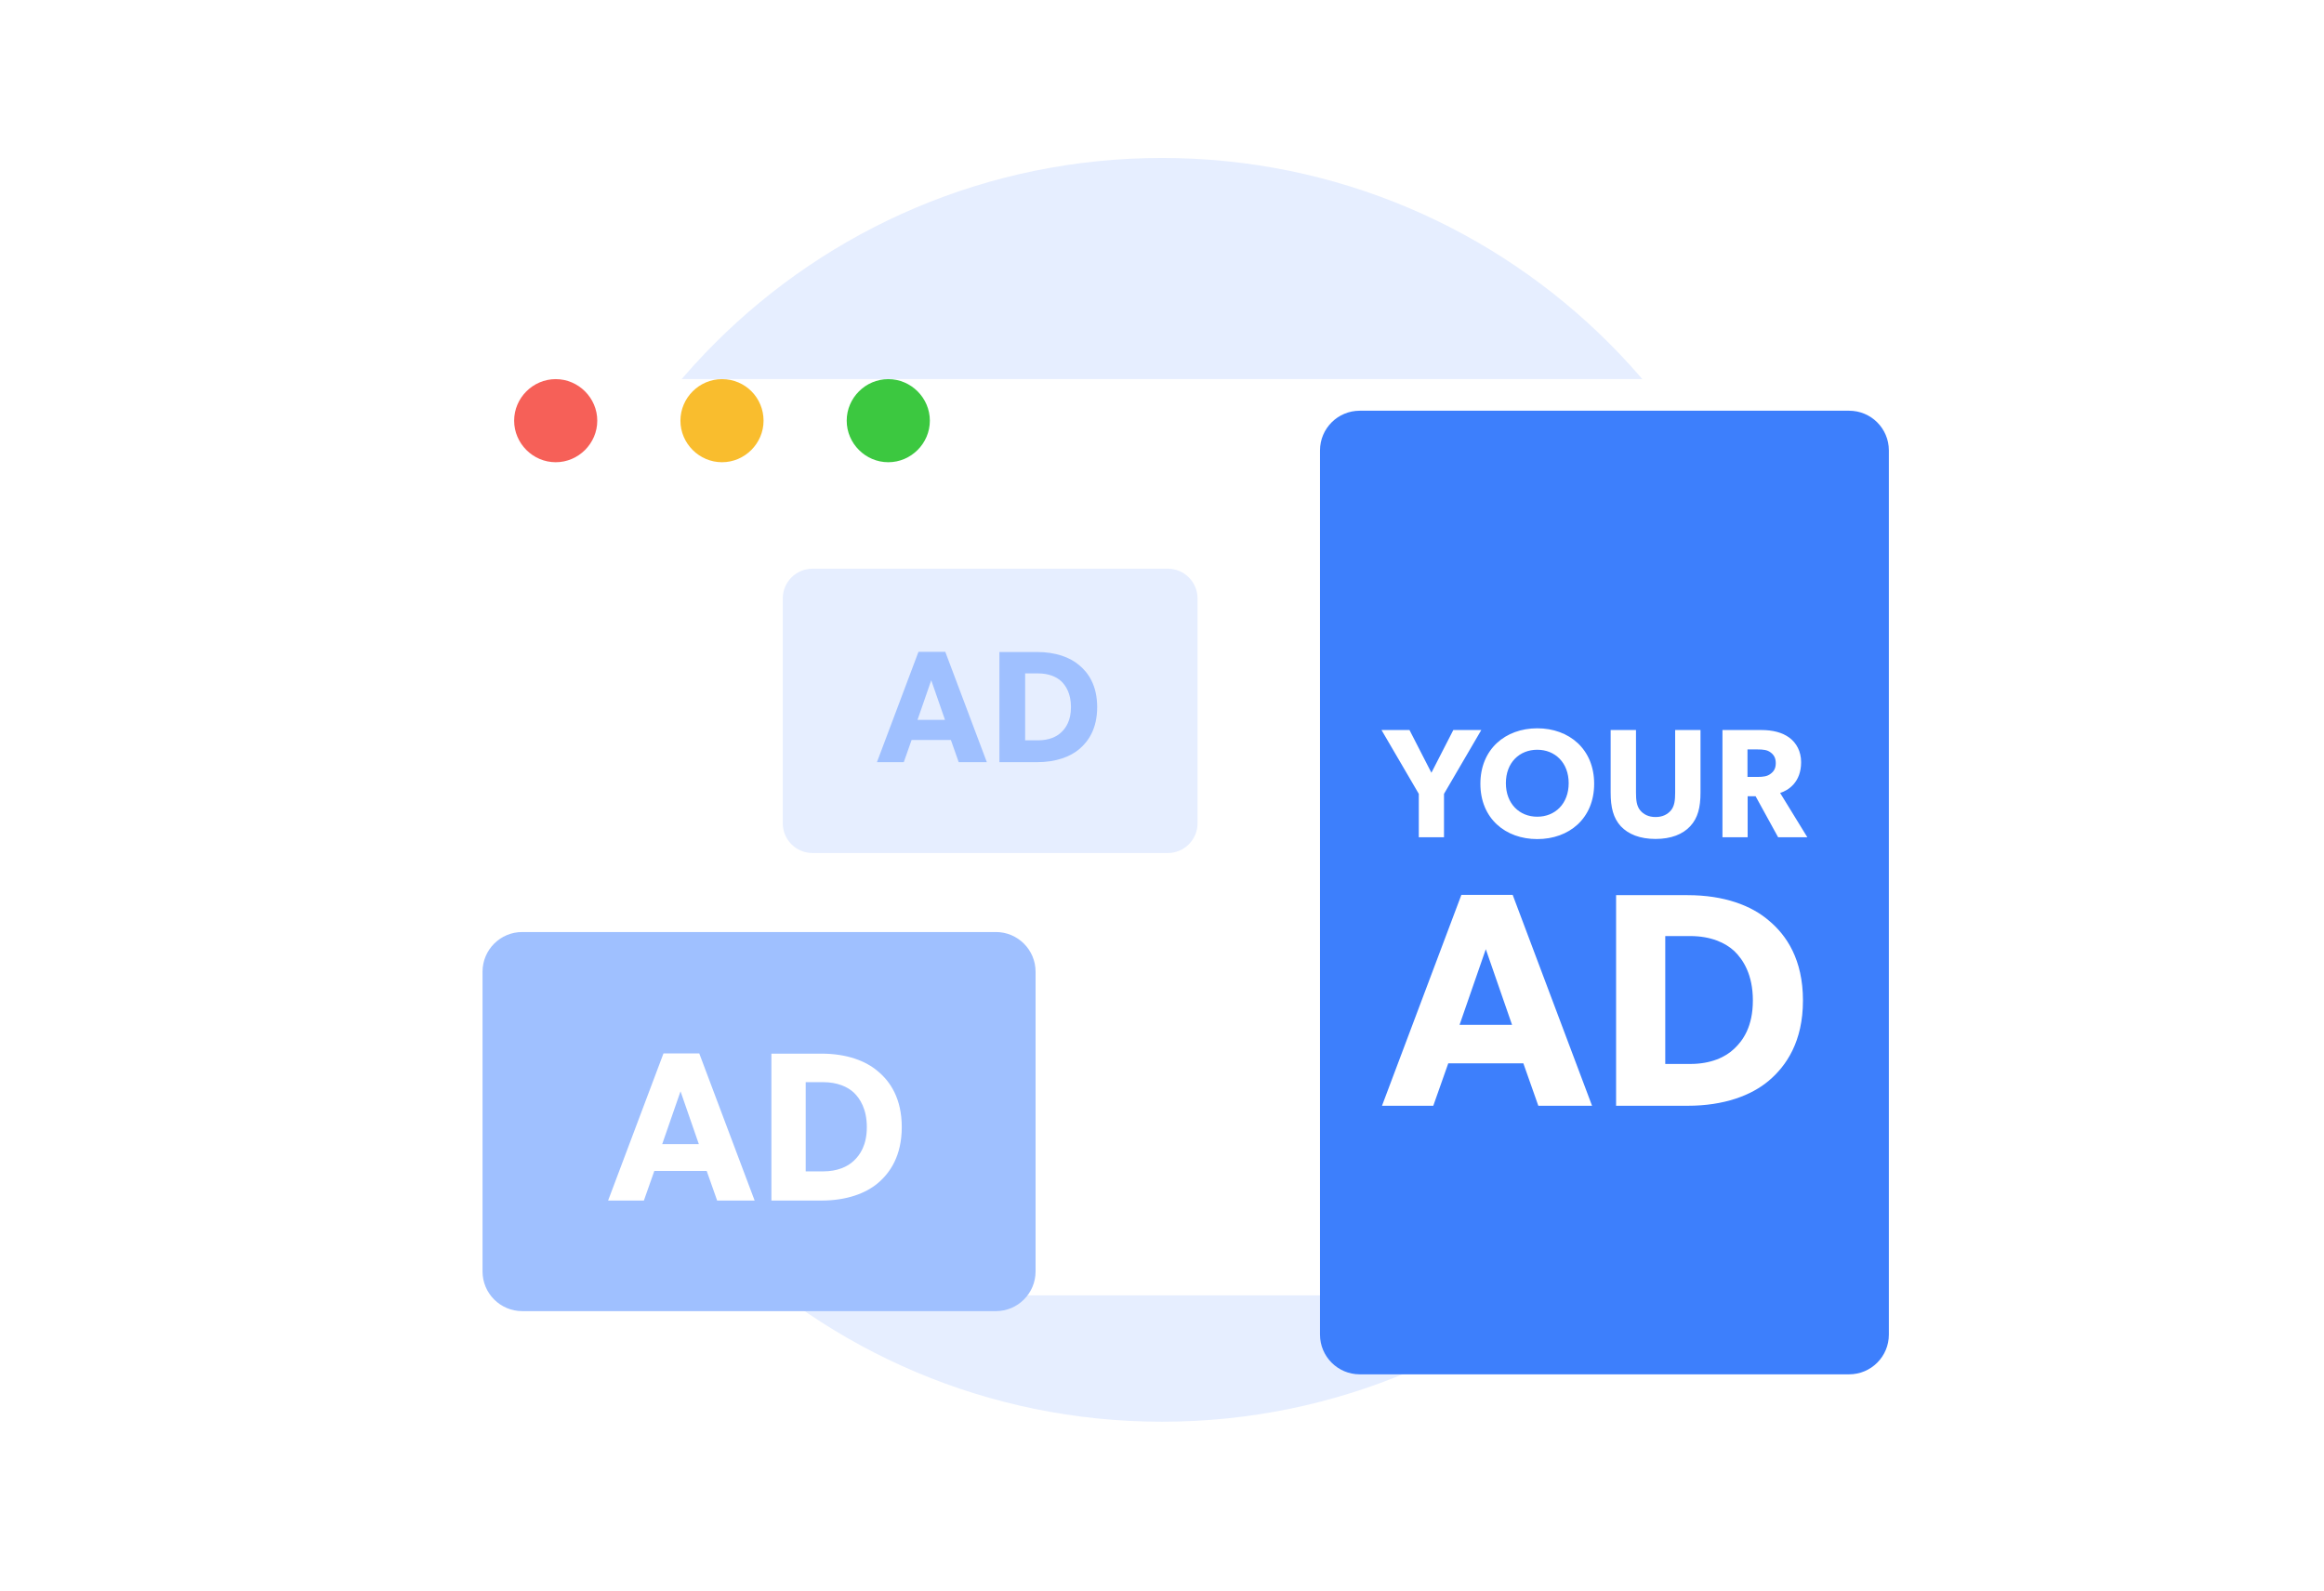 <svg width="130" height="89" viewBox="0 0 130 89" fill="none" xmlns="http://www.w3.org/2000/svg">
<path d="M65 79.552C84.526 79.552 100.356 63.722 100.356 44.195C100.356 24.669 84.526 8.839 65 8.839C45.473 8.839 29.644 24.669 29.644 44.195C29.644 63.722 45.473 79.552 65 79.552Z" fill="#E6EEFF"/>
<g filter="url(#filter0_dd_4_10785)">
<path d="M27.222 15.91H102.778C106.32 15.91 109.195 18.641 109.195 22.005V61.083C109.195 64.446 106.32 67.177 102.778 67.177H27.222C23.68 67.177 20.805 64.446 20.805 61.083V22.005C20.805 18.641 23.68 15.91 27.222 15.91Z" fill="white"/>
</g>
<path d="M103.438 22.982H76.06C74.834 22.982 73.839 23.976 73.839 25.203V74.678C73.839 75.905 74.834 76.9 76.06 76.9H103.438C104.665 76.9 105.659 75.905 105.659 74.678V25.203C105.659 23.976 104.665 22.982 103.438 22.982Z" fill="#3D7FFC"/>
<path d="M55.707 52.151H29.213C27.986 52.151 26.992 53.145 26.992 54.372V71.143C26.992 72.37 27.986 73.364 29.213 73.364H55.707C56.934 73.364 57.928 72.37 57.928 71.143V54.372C57.928 53.145 56.934 52.151 55.707 52.151Z" fill="#9FC0FF"/>
<path d="M65.323 31.821H45.452C44.532 31.821 43.786 32.567 43.786 33.487V46.065C43.786 46.985 44.532 47.731 45.452 47.731H65.323C66.243 47.731 66.989 46.985 66.989 46.065V33.487C66.989 32.567 66.243 31.821 65.323 31.821Z" fill="#E6EEFF"/>
<path d="M42.213 67.177L39.115 58.944H37.114L34.016 67.177H36.017L36.601 65.521H39.532L40.116 67.177H42.213ZM39.092 64.019H37.042L38.067 61.065L39.092 64.019ZM50.443 63.066C50.443 61.47 49.799 60.516 49.108 59.944C48.429 59.361 47.369 58.956 45.939 58.956H43.151V67.177H45.939C47.369 67.177 48.429 66.772 49.108 66.2C49.799 65.616 50.443 64.663 50.443 63.066ZM48.489 63.066C48.489 64.079 48.107 64.627 47.762 64.949C47.416 65.282 46.844 65.544 46.046 65.544H45.069V60.552H46.046C46.844 60.552 47.416 60.814 47.762 61.136C48.107 61.47 48.489 62.053 48.489 63.066Z" fill="white"/>
<path d="M55.202 42.648L52.878 36.474H51.377L49.054 42.648H50.555L50.993 41.406H53.191L53.629 42.648H55.202ZM52.861 40.28H51.324L52.092 38.064L52.861 40.28ZM61.374 39.565C61.374 38.368 60.892 37.653 60.373 37.224C59.864 36.786 59.069 36.482 57.996 36.482H55.905V42.648H57.996C59.069 42.648 59.864 42.345 60.373 41.916C60.892 41.478 61.374 40.763 61.374 39.565ZM59.908 39.565C59.908 40.325 59.623 40.736 59.363 40.977C59.104 41.228 58.675 41.424 58.077 41.424H57.344V37.68H58.077C58.675 37.68 59.104 37.877 59.363 38.118C59.623 38.368 59.908 38.806 59.908 39.565Z" fill="#9FC0FF"/>
<path d="M82.861 40.848H81.296L80.07 43.239L78.844 40.848H77.279L79.365 44.421V46.847H80.774V44.421L82.861 40.848ZM89.174 43.856C89.174 41.917 87.775 40.752 85.992 40.752C84.21 40.752 82.81 41.917 82.81 43.856C82.81 45.795 84.21 46.951 85.992 46.951C87.775 46.951 89.174 45.795 89.174 43.856ZM87.749 43.821C87.749 44.969 86.992 45.699 85.992 45.699C84.992 45.699 84.236 44.969 84.236 43.821C84.236 42.674 84.992 41.952 85.992 41.952C86.992 41.952 87.749 42.682 87.749 43.821ZM95.123 44.343V40.848H93.705V44.343C93.705 44.769 93.671 45.099 93.471 45.343C93.279 45.569 93.001 45.717 92.61 45.717C92.218 45.717 91.94 45.569 91.749 45.343C91.549 45.099 91.514 44.769 91.514 44.343V40.848H90.097V44.343C90.097 45.186 90.245 45.769 90.662 46.23C91.088 46.682 91.732 46.943 92.61 46.943C93.479 46.943 94.131 46.682 94.549 46.23C94.975 45.769 95.123 45.186 95.123 44.343ZM101.098 46.847L99.577 44.369C100.021 44.23 100.751 43.786 100.751 42.647C100.751 42.047 100.49 41.569 100.09 41.274C99.699 40.987 99.177 40.848 98.508 40.848H96.351V46.847H97.76V44.552H98.204L99.464 46.847H101.098ZM99.333 42.7C99.333 43.013 99.212 43.178 99.029 43.308C98.855 43.439 98.63 43.473 98.308 43.473H97.751V41.934H98.308C98.63 41.934 98.855 41.961 99.029 42.091C99.212 42.221 99.333 42.395 99.333 42.7ZM89.057 61.873L84.616 50.071H81.747L77.306 61.873H80.175L81.013 59.499H85.214L86.051 61.873H89.057ZM84.582 57.347H81.644L83.113 53.111L84.582 57.347ZM100.854 55.981C100.854 53.692 99.932 52.326 98.941 51.506C97.968 50.669 96.447 50.088 94.398 50.088H90.401V61.873H94.398C96.447 61.873 97.968 61.293 98.941 60.473C99.932 59.636 100.854 58.27 100.854 55.981ZM98.052 55.981C98.052 57.433 97.506 58.218 97.011 58.679C96.515 59.158 95.696 59.533 94.552 59.533H93.151V52.377H94.552C95.696 52.377 96.515 52.753 97.011 53.214C97.506 53.692 98.052 54.529 98.052 55.981Z" fill="white"/>
<path d="M33.41 23.539C33.41 24.813 32.359 25.864 31.085 25.864C29.811 25.864 28.76 24.813 28.76 23.539C28.76 22.265 29.811 21.214 31.085 21.214C32.359 21.214 33.41 22.265 33.41 23.539Z" fill="#F66058"/>
<path d="M42.712 23.539C42.712 24.813 41.661 25.864 40.387 25.864C39.113 25.864 38.062 24.813 38.062 23.539C38.062 22.265 39.113 21.214 40.387 21.214C41.693 21.214 42.712 22.265 42.712 23.539Z" fill="#F9BD2E"/>
<path d="M52.014 23.539C52.014 24.813 50.963 25.864 49.689 25.864C48.414 25.864 47.363 24.813 47.363 23.539C47.363 22.265 48.414 21.214 49.689 21.214C50.963 21.214 52.014 22.265 52.014 23.539Z" fill="#3CC840"/>
<defs>
<filter id="filter0_dd_4_10785" x="10.198" y="7.071" width="109.604" height="72.48" filterUnits="userSpaceOnUse" color-interpolation-filters="sRGB">
<feFlood flood-opacity="0" result="BackgroundImageFix"/>
<feColorMatrix in="SourceAlpha" type="matrix" values="0 0 0 0 0 0 0 0 0 0 0 0 0 0 0 0 0 0 127 0" result="hardAlpha"/>
<feOffset dy="3.536"/>
<feGaussianBlur stdDeviation="4.42"/>
<feColorMatrix type="matrix" values="0 0 0 0 0.608 0 0 0 0 0.675 0 0 0 0 0.737 0 0 0 0.35 0"/>
<feBlend mode="normal" in2="BackgroundImageFix" result="effect1_dropShadow_4_10785"/>
<feColorMatrix in="SourceAlpha" type="matrix" values="0 0 0 0 0 0 0 0 0 0 0 0 0 0 0 0 0 0 127 0" result="hardAlpha"/>
<feOffset dy="1.768"/>
<feGaussianBlur stdDeviation="5.303"/>
<feColorMatrix type="matrix" values="0 0 0 0 0.896 0 0 0 0 0.93 0 0 0 0 0.996 0 0 0 0.5 0"/>
<feBlend mode="normal" in2="effect1_dropShadow_4_10785" result="effect2_dropShadow_4_10785"/>
<feBlend mode="normal" in="SourceGraphic" in2="effect2_dropShadow_4_10785" result="shape"/>
</filter>
</defs>
</svg>

